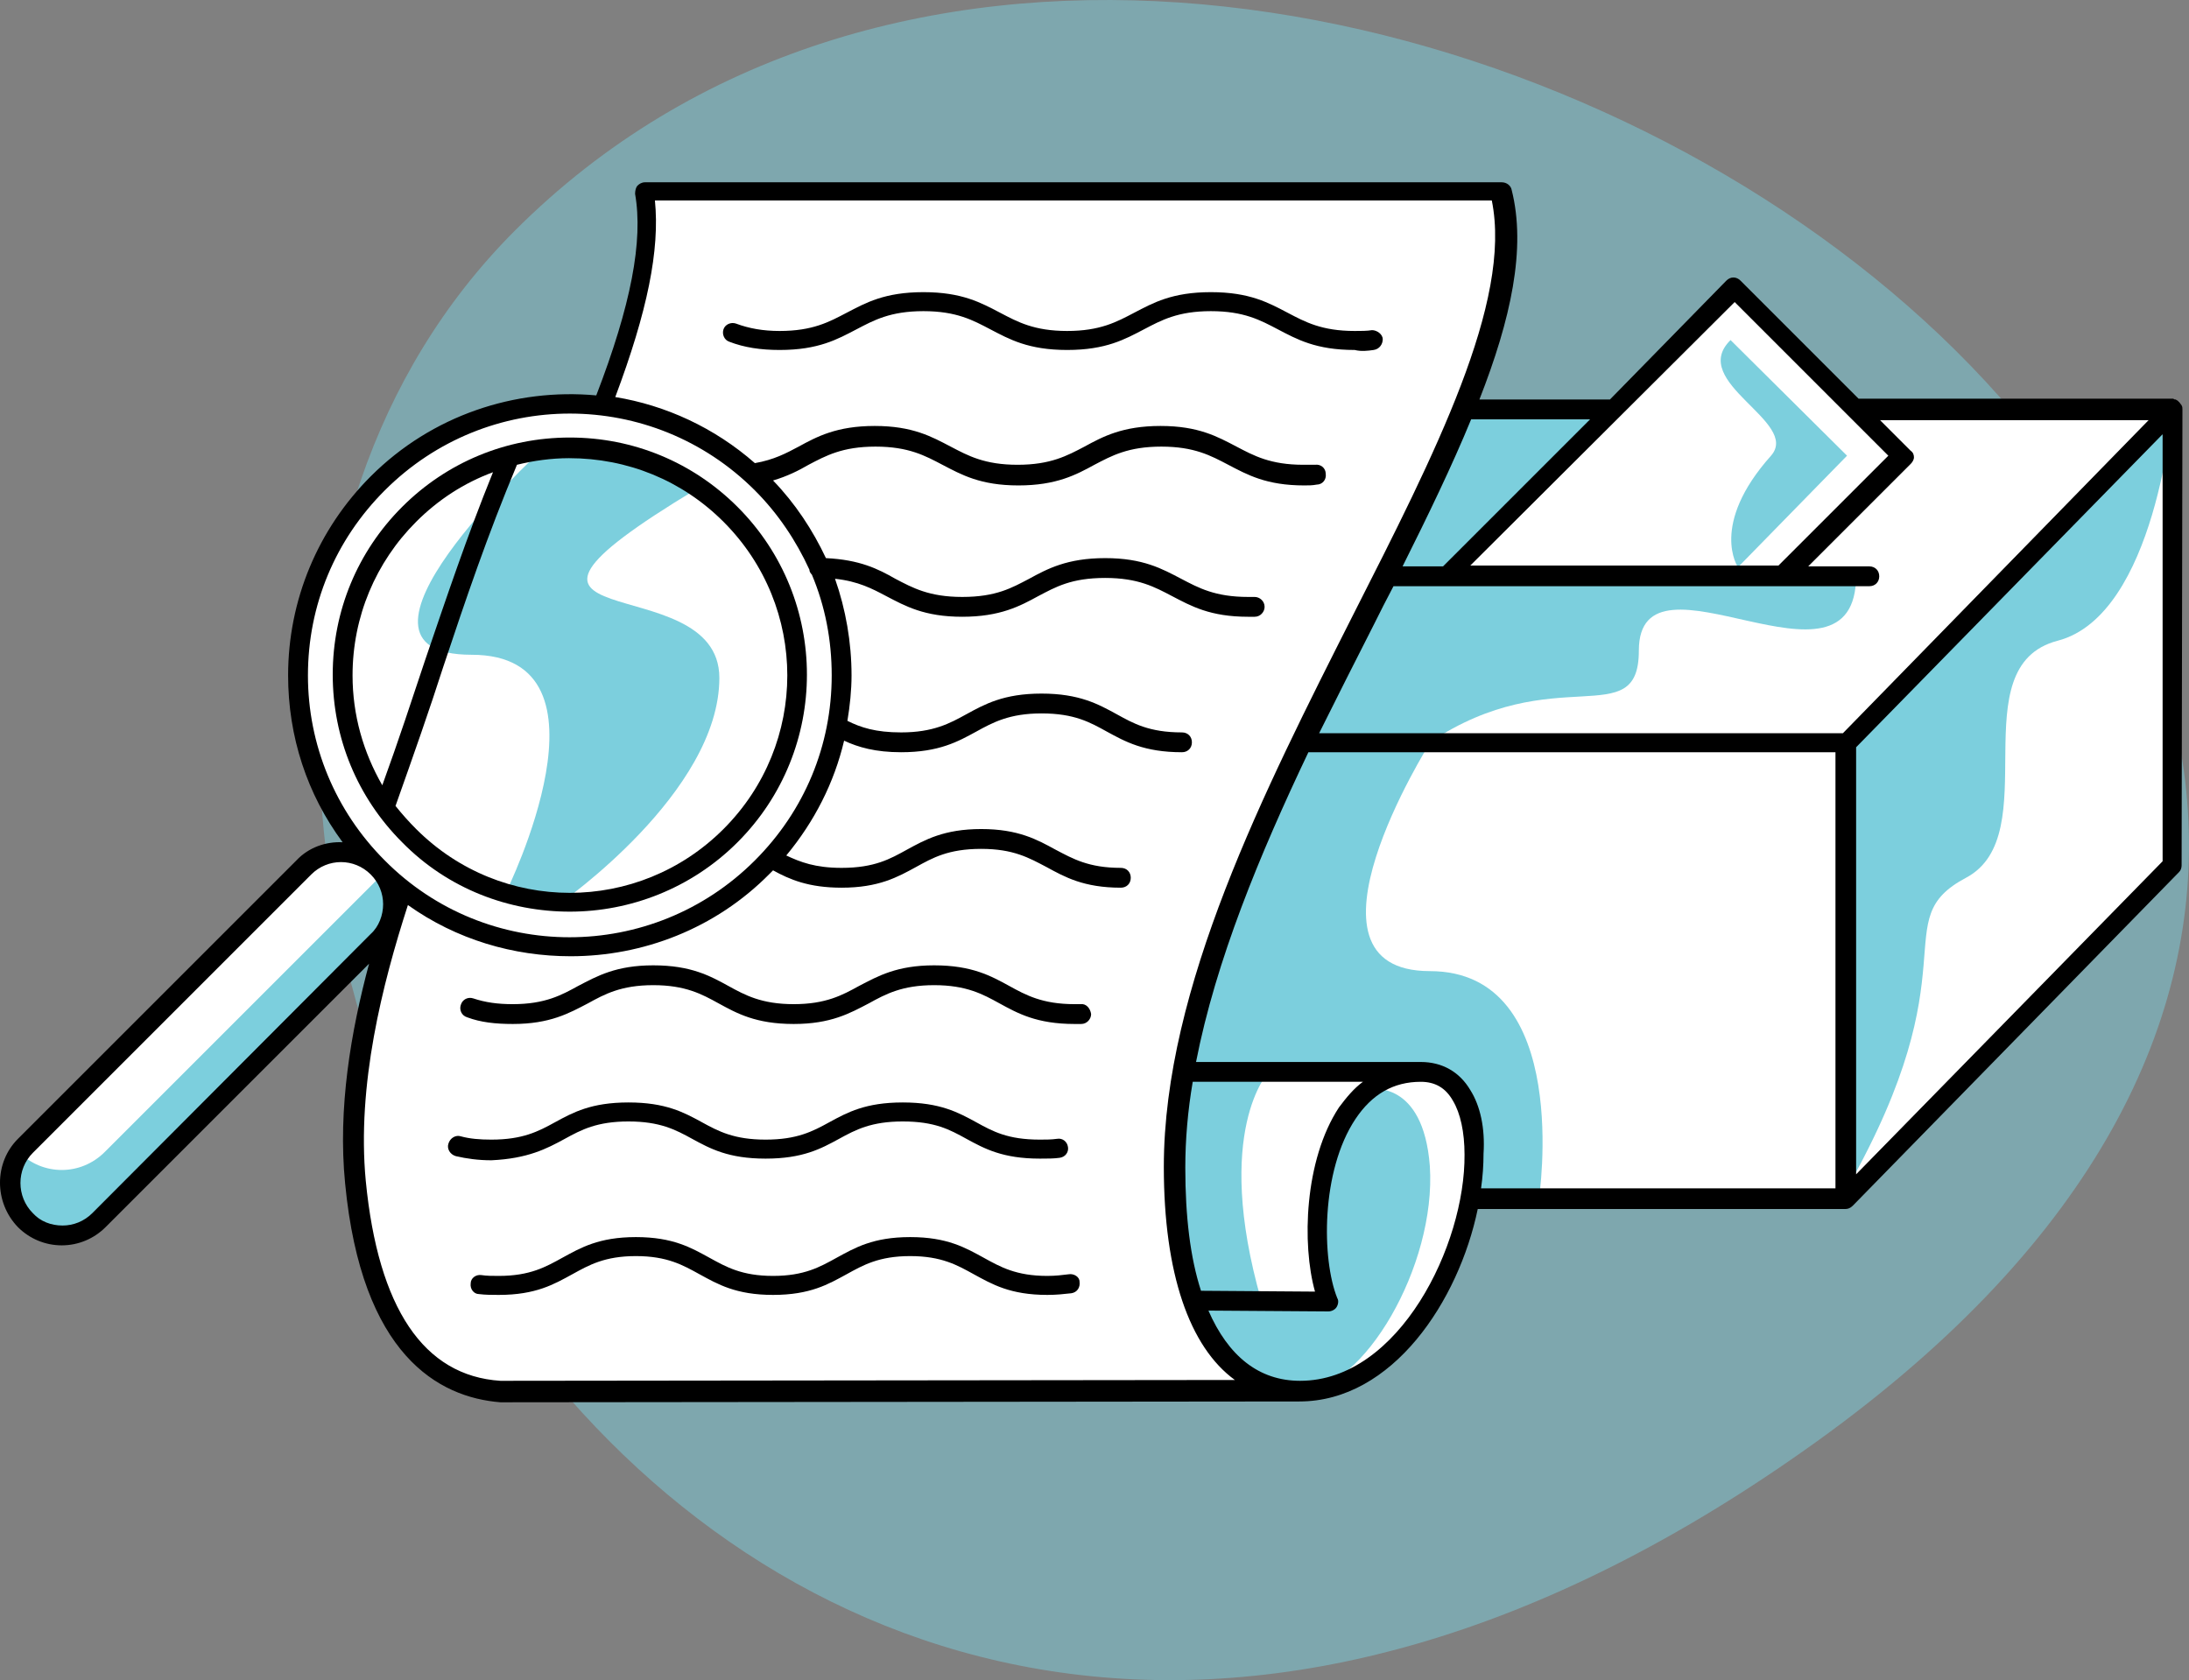 <?xml version="1.0" encoding="UTF-8" standalone="no"?>
<!-- Generator: Adobe Illustrator 21.0.0, SVG Export Plug-In . SVG Version: 6.00 Build 0)  -->

<svg
   xmlns:dc="http://purl.org/dc/elements/1.1/"
   xmlns:cc="http://creativecommons.org/ns#"
   xmlns:rdf="http://www.w3.org/1999/02/22-rdf-syntax-ns#"
   xmlns:svg="http://www.w3.org/2000/svg"
   xmlns="http://www.w3.org/2000/svg"
   xmlns:sodipodi="http://sodipodi.sourceforge.net/DTD/sodipodi-0.dtd"
   xmlns:inkscape="http://www.inkscape.org/namespaces/inkscape"
   version="1.1"
   id="Layer_1"
   x="0px"
   y="0px"
   viewBox="0 0 264.969 203.408"
   xml:space="preserve"
   sodipodi:docname="the-accounting-paper-inspected-with-a-ballot-box_touched.svg"
   width="264.969"
   height="203.408"
   inkscape:version="0.92.4 (33fec40, 2019-01-16)"><rect x="0" y="0" width="264.969" height="203.408" fill="#808080" stroke="none"/><defs
   id="defs666" /><sodipodi:namedview
   pagecolor="#ffffff"
   bordercolor="#666666"
   borderopacity="1"
   objecttolerance="10"
   gridtolerance="10"
   guidetolerance="10"
   inkscape:pageopacity="0"
   inkscape:pageshadow="2"
   inkscape:window-width="3840"
   inkscape:window-height="2112"
   id="namedview664"
   showgrid="false"
   fit-margin-top="0"
   fit-margin-left="0"
   fit-margin-right="0"
   fit-margin-bottom="0"
   inkscape:zoom="3.337544"
   inkscape:cx="146.01767"
   inkscape:cy="110.63437"
   inkscape:window-x="0"
   inkscape:window-y="48"
   inkscape:window-maximized="1"
   inkscape:current-layer="Layer_1" />

<style type="text/css">
	.st0{opacity:0.5;fill:#7CCFDD;}
	.st1{fill:#FFFFFF;}
	.st2{fill:#7CCFDD;}
</style>

<g
   id="g661"
   transform="translate(-67.125,-98.331)">
	<path
   class="st0"
   d="m 129.4,126.3 c -69,69.2 22,244.1 157.7,146.5 C 422.8,175.2 216.5,39 129.4,126.3 Z"
   id="path625"
   inkscape:connector-curvature="0" />
	<path
   class="st1"
   d="m 306,147.9 h -14.3 l -14.6,-14.6 -14.6,14.6 h -18.1 c 4.1,-10.2 6.3,-19.2 4.5,-26.4 H 145.2 c 1.2,6.9 -1.1,15.8 -5.1,25.9 -9.7,-1.2 -19.8,1.9 -27.3,9.4 -12.8,12.8 -12.9,33.7 0,46.5 l -0.7,-0.7 c -2.1,-2.1 -5.4,-2.1 -7.5,0 l -35.2,35.2 c -2.1,2.1 -2.1,5.4 0,7.5 l 1.5,1.5 c 2.1,2.1 5.4,2.1 7.5,0 l 35.2,-35.2 c 0.1,-0.1 0.1,-0.1 0.1,-0.2 -2.9,10.3 -4.5,20.5 -3.6,30.1 1.8,18.1 9,24.7 17.6,25.4 l 41.3,-0.1 v 0.1 h 55.5 l 0.1,-0.1 c 11,-0.1 18.5,-12.5 20.5,-23.2 v 0 h 45.5 l 39.5,-40.4 V 148 H 306 Z M 115.1,207 c -0.2,-1.1 -0.6,-2.1 -1.5,-2.9 l -0.7,-0.7 c 0.8,0.8 1.7,1.6 2.6,2.4 -0.2,0.3 -0.3,0.8 -0.4,1.2 z"
   id="path627"
   inkscape:connector-curvature="0" />
	<path
   class="st2"
   d="m 132.4,153.1 c 0,0 -26.6,24.5 -8.2,24.5 18.4,0 4.2,28.7 4.2,28.7 l 6.5,1.4 c 0,0 19.3,-13.4 19.3,-27.3 0,-13.9 -34.1,-4 -2.7,-22.9 -0.1,0 -6.3,-5.5 -19.1,-4.4 z"
   id="path629"
   inkscape:connector-curvature="0" />
	<path
   class="st2"
   d="m 69.4,237.8 v 0 c 2.9,2.9 7.5,2.9 10.4,0 l 33.7,-33.7 1.5,3 -1.3,4.4 -35.3,35.4 c 0,0 -3.6,3.7 -7.5,0 -3.9,-3.8 -3.6,-7.2 -1.5,-9.1 z"
   id="path631"
   inkscape:connector-curvature="0" />
	<path
   class="st2"
   d="m 240.2,188.2 c 15.1,-10.1 25.3,-1 25.3,-11.1 0,-13.7 26.3,7.1 26.3,-9.1 H 236 l -11.2,20.2 z"
   id="path633"
   inkscape:connector-curvature="0" />
	<path
   class="st2"
   d="m 220.7,228.1 c 0,0 -6.8,7.1 -0.9,27.7 l -8.1,-0.1 c 0,0 -4.6,-14.3 -1.2,-27.7 h 10.2 z"
   id="path635"
   inkscape:connector-curvature="0" />
	<path
   class="st2"
   d="m 290.7,242.2 -0.1,-54 39.5,-40.4 c 0,0 -2,25 -13.9,28.1 -11.9,3.1 -1.3,23.5 -11.1,28.7 -9.8,5.2 0.9,10.6 -14.4,37.6 z"
   id="path637"
   inkscape:connector-curvature="0" />
	<path
   class="st2"
   d="m 233,230.2 c 0,0 6.4,-1.2 7.2,9.3 0.8,12.1 -8.1,27.2 -15.5,27.2 -9.7,0 -13,-10.9 -13,-10.9 l 16.3,0.1 c -0.1,0 -5.2,-17.4 5,-25.7 z"
   id="path639"
   inkscape:connector-curvature="0" />
	<path
   class="st2"
   d="m 253.4,243.5 c 0,0 4.2,-27.6 -13.2,-27.6 -17.4,0 0,-27.6 0,-27.6 h -15.4 c 0,0 -13.3,24.4 -14.3,39.9 0,0 20.9,0 29.7,0 8.8,0 4.9,15.3 4.9,15.3 z"
   id="path641"
   inkscape:connector-curvature="0" />
	<polygon
   class="st2"
   points="242.3,168.1 236,168.1 244.4,147.9 262.5,147.9 "
   id="polygon643" />
	<path
   class="st2"
   d="m 276.6,139.5 14.1,14 -13.2,13.5 c 0,0 -3.5,-5.1 4,-13.5 3.6,-4.1 -10.1,-8.9 -4.9,-14 z"
   id="path645"
   inkscape:connector-curvature="0" />
	<g
   id="g659">
		<path
   d="m 331.3,147.9 c 0,-0.2 0,-0.3 -0.1,-0.5 -0.1,-0.1 -0.2,-0.3 -0.3,-0.4 0,0 0,0 0,0 0,0 -0.1,0 -0.1,-0.1 -0.1,-0.1 -0.2,-0.1 -0.3,-0.2 -0.1,0 -0.2,0 -0.3,-0.1 -0.1,0 -0.1,0 -0.2,0 h -37.9 l -14.3,-14.3 c -0.5,-0.5 -1.2,-0.5 -1.7,0 L 262,146.7 h -15.8 c 3.8,-9.7 5.7,-18.3 3.9,-25.4 -0.1,-0.5 -0.6,-0.9 -1.2,-0.9 H 145.2 c -0.4,0 -0.7,0.2 -0.9,0.4 -0.2,0.2 -0.3,0.6 -0.3,1 1,5.7 -0.5,13.5 -4.7,24.4 -9.8,-0.9 -19.9,2.4 -27.3,9.8 -6.4,6.4 -10,15 -10,24.1 0,7.4 2.3,14.4 6.6,20.2 -2,-0.1 -4.1,0.6 -5.6,2.2 l -33.7,33.7 c -2.9,2.9 -2.9,7.7 0,10.7 v 0 c 1.4,1.4 3.3,2.2 5.3,2.2 2,0 3.9,-0.8 5.3,-2.2 L 111.8,215 c -2.2,8.2 -3.8,17.5 -2.9,26.6 2,20.8 11.3,25.9 18.8,26.5 l 96.7,-0.1 c 0,0 0,0 0,0 11.3,0 19.3,-12.2 21.6,-23.3 h 44.5 c 0.3,0 0.6,-0.1 0.9,-0.4 0,0 0,0 0,0 l 39.5,-40.4 c 0.2,-0.2 0.3,-0.5 0.3,-0.8 l 0.1,-55.2 c 0,0 0,0 0,0 z m -4,1.2 -37.1,38 h -63.4 c 2.2,-4.4 4.4,-8.8 6.6,-13.1 0.8,-1.6 1.6,-3.2 2.4,-4.7 h 6.6 c 0,0 0,0 0,0 h 40.7 c 0,0 0,0 0,0 0,0 0,0 0,0 h 10.3 c 0.7,0 1.2,-0.5 1.2,-1.2 0,-0.7 -0.5,-1.2 -1.2,-1.2 H 286 l 12.4,-12.4 c 0.2,-0.2 0.4,-0.5 0.4,-0.8 0,-0.3 -0.1,-0.6 -0.4,-0.8 l -3.7,-3.7 h 32.6 z m -50.2,-14.2 18.6,18.6 -13.3,13.3 h -37.3 z m -17.5,14.2 -17.8,17.8 h -4.9 c 3.1,-6.2 6,-12.2 8.3,-17.8 z m -155.2,31 c 0,-8.5 3.3,-16.4 9.3,-22.4 6.2,-6.2 14.3,-9.3 22.4,-9.3 8.1,0 16.2,3.1 22.4,9.3 2.8,2.8 5,6.1 6.6,9.6 0,0.2 0.1,0.4 0.3,0.6 1.6,3.8 2.4,7.9 2.4,12.2 0,8.5 -3.3,16.4 -9.3,22.4 -12.4,12.4 -32.5,12.4 -44.8,0 0,0 0,0 0,0 0,0 0,0 0,0 -6,-6 -9.3,-14 -9.3,-22.4 z m -26.1,65.1 c -1,1 -2.3,1.5 -3.6,1.5 -1.4,0 -2.7,-0.5 -3.6,-1.5 v 0 c -2,-2 -2,-5.3 0,-7.3 l 33.7,-33.7 c 1,-1 2.3,-1.5 3.6,-1.5 1.3,0 2.6,0.5 3.6,1.5 0,0 0,0 0,0 0,0 0,0 0,0 0,0 0,0 0,0 1,1 1.5,2.3 1.5,3.6 0,1.3 -0.5,2.7 -1.5,3.6 z m 33.1,-3.9 c -1.1,-11.6 2,-23.8 5.1,-33.4 5.9,4.2 12.8,6.2 19.7,6.2 8.7,0 17.5,-3.3 24.1,-10 0.1,-0.1 0.3,-0.3 0.4,-0.4 2,1.1 4.3,2.1 8.3,2.1 4.5,0 6.8,-1.3 9,-2.5 2,-1.1 3.9,-2.2 7.9,-2.2 3.9,0 5.8,1.1 7.9,2.2 2.2,1.2 4.5,2.5 9,2.5 0.7,0 1.2,-0.5 1.2,-1.2 0,-0.7 -0.5,-1.2 -1.2,-1.2 -3.9,0 -5.8,-1.1 -7.9,-2.2 -2.2,-1.2 -4.5,-2.5 -9,-2.5 -4.5,0 -6.8,1.3 -9,2.5 -2,1.1 -3.9,2.2 -7.9,2.2 -3.2,0 -5,-0.7 -6.7,-1.5 3.4,-4.1 5.8,-8.8 7,-13.9 1.7,0.8 3.8,1.4 6.9,1.4 4.6,0 6.9,-1.3 9.1,-2.5 2,-1.1 4,-2.2 7.9,-2.2 4,0 5.9,1.1 7.9,2.2 2.2,1.2 4.5,2.5 9.1,2.5 0.7,0 1.2,-0.5 1.2,-1.2 0,-0.7 -0.5,-1.2 -1.2,-1.2 -4,0 -5.9,-1.1 -7.9,-2.2 -2.2,-1.2 -4.5,-2.5 -9.1,-2.5 -4.6,0 -6.9,1.3 -9.1,2.5 -2,1.1 -4,2.2 -7.9,2.2 -3.1,0 -4.9,-0.6 -6.5,-1.4 0.3,-1.8 0.5,-3.7 0.5,-5.5 0,-4 -0.7,-8 -2,-11.7 2.8,0.3 4.5,1.2 6.2,2.1 2.3,1.2 4.6,2.5 9.2,2.5 4.6,0 7,-1.3 9.2,-2.5 2.1,-1.1 4,-2.2 8.1,-2.2 4,0 6,1.1 8.1,2.2 2.3,1.2 4.6,2.5 9.2,2.5 0.3,0 0.6,0 0.8,0 0.7,0 1.2,-0.6 1.2,-1.2 0,-0.7 -0.6,-1.2 -1.2,-1.2 -0.2,0 -0.5,0 -0.8,0 -4,0 -6,-1.1 -8.1,-2.2 -2.3,-1.2 -4.6,-2.5 -9.2,-2.5 -4.6,0 -7,1.3 -9.2,2.5 -2.1,1.1 -4,2.2 -8.1,2.2 -4,0 -6,-1.1 -8.1,-2.2 -2.1,-1.2 -4.3,-2.3 -8.4,-2.5 -1.6,-3.4 -3.7,-6.6 -6.4,-9.4 1.7,-0.5 3.1,-1.2 4.3,-1.9 2.1,-1.1 4.1,-2.2 8.1,-2.2 4,0 6,1.1 8.1,2.2 2.3,1.2 4.6,2.5 9.2,2.5 4.6,0 7,-1.3 9.2,-2.5 2.1,-1.1 4.1,-2.2 8.1,-2.2 4,0 6,1.1 8.1,2.2 2.3,1.2 4.6,2.5 9.2,2.5 0.5,0 1,0 1.5,-0.1 0.7,0 1.2,-0.6 1.1,-1.3 0,-0.7 -0.6,-1.2 -1.3,-1.1 -0.4,0 -0.9,0 -1.4,0 -4,0 -6,-1.1 -8.1,-2.2 -2.3,-1.2 -4.6,-2.5 -9.2,-2.5 -4.6,0 -7,1.3 -9.2,2.5 -2.1,1.1 -4.1,2.2 -8.1,2.2 -4,0 -6,-1.1 -8.1,-2.2 -2.3,-1.2 -4.6,-2.5 -9.2,-2.5 -4.6,0 -7,1.3 -9.2,2.5 -1.5,0.8 -3,1.6 -5.3,2 -4.9,-4.3 -10.8,-7 -16.9,-8 3.9,-10.4 5.4,-17.8 4.8,-23.8 h 101.3 c 2.5,12.3 -6.9,30.7 -16.8,50.2 -10.7,21.2 -22.9,45.1 -22.9,66.8 0,12.9 3.1,21.8 8.6,25.8 l -88.9,0.1 c -9.3,-0.6 -14.8,-8.8 -16.3,-24.2 z m 114.9,13.4 -13.8,-0.1 c -1.3,-4 -1.9,-9 -1.9,-14.9 0,-3.4 0.3,-6.9 0.9,-10.4 h 20.6 c -1.1,0.8 -2,1.9 -2.9,3.1 -4.2,6.4 -4.5,16.6 -2.9,22.3 z m -1.8,10.8 c -5,0 -8.7,-3 -11.1,-8.5 l 14.5,0.1 c 0,0 0,0 0,0 0.4,0 0.8,-0.2 1,-0.5 0.2,-0.3 0.3,-0.8 0.1,-1.1 -1.9,-4.7 -2,-15.4 2.2,-21.7 2,-3 4.6,-4.5 7.9,-4.5 1.7,0 3,0.7 3.9,2.3 0.9,1.5 1.4,3.8 1.4,6.5 0.1,10.9 -7.9,27.4 -19.9,27.4 z m 20.6,-35.2 c -1.3,-2.2 -3.4,-3.4 -6,-3.4 h -27.2 c 2.4,-12.3 7.7,-25.1 13.6,-37.5 h 63.8 v 52.8 h -42.9 c 0.2,-1.4 0.3,-2.8 0.3,-4.2 0.2,-3.1 -0.4,-5.8 -1.6,-7.7 z m 46.7,10.2 v -51.7 l 37.1,-37.9 v 51.7 z"
   id="path647"
   inkscape:connector-curvature="0" />
		<path
   d="m 136.1,208.7 c 7.3,0 14.7,-2.8 20.3,-8.4 11.2,-11.2 11.2,-29.4 0,-40.6 -5.4,-5.4 -12.6,-8.4 -20.3,-8.4 -7.7,0 -14.9,3 -20.3,8.4 -5.4,5.4 -8.4,12.6 -8.4,20.3 0,7.7 3,14.9 8.4,20.3 5.6,5.7 13,8.4 20.3,8.4 z m 18.6,-47.2 c 10.3,10.3 10.3,26.9 0,37.2 -10.3,10.3 -26.9,10.3 -37.2,0 -0.9,-0.9 -1.7,-1.8 -2.5,-2.8 2.2,-6.2 4.1,-11.6 5.8,-16.9 2.7,-8.1 5.3,-15.8 8.9,-24.4 2,-0.5 4.2,-0.8 6.3,-0.8 7.1,0 13.7,2.7 18.7,7.7 z m -37.2,0 c 2.7,-2.7 5.8,-4.7 9.3,-6 -3.2,7.9 -5.6,15.1 -8.2,22.7 -1.6,4.8 -3.2,9.7 -5.2,15.2 -2.3,-4 -3.6,-8.5 -3.6,-13.3 0,-7.1 2.8,-13.7 7.7,-18.6 z"
   id="path649"
   inkscape:connector-curvature="0" />
		<path
   d="m 233.4,140.7 c 0.7,-0.1 1.1,-0.7 1.1,-1.3 0,-0.6 -0.7,-1.1 -1.3,-1.1 -0.6,0.1 -1.3,0.1 -2.1,0.1 -4,0 -6,-1.1 -8.1,-2.2 -2.3,-1.2 -4.6,-2.5 -9.3,-2.5 -4.7,0 -7,1.3 -9.3,2.5 -2.1,1.1 -4.1,2.2 -8.1,2.2 -4,0 -6,-1.1 -8.1,-2.2 -2.3,-1.2 -4.6,-2.5 -9.3,-2.5 -4.7,0 -7,1.3 -9.3,2.5 -2.1,1.1 -4.1,2.2 -8.1,2.2 -2,0 -3.7,-0.3 -5.3,-0.9 -0.6,-0.2 -1.3,0.1 -1.5,0.7 -0.2,0.6 0.1,1.3 0.7,1.5 1.8,0.7 3.8,1 6.1,1 4.7,0 7,-1.3 9.3,-2.5 2.1,-1.1 4.1,-2.2 8.1,-2.2 4,0 6,1.1 8.1,2.2 2.3,1.2 4.6,2.5 9.3,2.5 4.7,0 7,-1.3 9.3,-2.5 2.1,-1.1 4.1,-2.2 8.1,-2.2 4,0 6,1.1 8.1,2.2 2.3,1.2 4.6,2.5 9.3,2.5 0.8,0.2 1.6,0.1 2.3,0 z"
   id="path651"
   inkscape:connector-curvature="0" />
		<path
   d="m 197.9,219.9 c -0.2,0 -0.5,0 -0.7,0 -3.9,0 -5.9,-1.1 -7.9,-2.2 -2.2,-1.2 -4.5,-2.5 -9.1,-2.5 -4.5,0 -6.8,1.3 -9.1,2.5 -2,1.1 -4,2.2 -7.9,2.2 -3.9,0 -5.9,-1.1 -7.9,-2.2 -2.2,-1.2 -4.5,-2.5 -9.1,-2.5 -4.5,0 -6.8,1.3 -9.1,2.5 -2,1.1 -4,2.2 -7.9,2.2 -1.8,0 -3.3,-0.2 -4.8,-0.7 -0.6,-0.2 -1.3,0.1 -1.5,0.8 -0.2,0.6 0.1,1.3 0.8,1.5 1.6,0.6 3.4,0.8 5.5,0.8 4.5,0 6.8,-1.3 9.1,-2.5 2,-1.1 4,-2.2 7.9,-2.2 3.9,0 5.9,1.1 7.9,2.2 2.2,1.2 4.5,2.5 9.1,2.5 4.5,0 6.8,-1.3 9.1,-2.5 2,-1.1 4,-2.2 7.9,-2.2 3.9,0 5.9,1.1 7.9,2.2 2.2,1.2 4.5,2.5 9.1,2.5 0.3,0 0.5,0 0.8,0 0.7,0 1.2,-0.6 1.2,-1.2 -0.1,-0.7 -0.6,-1.3 -1.3,-1.2 z"
   id="path653"
   inkscape:connector-curvature="0" />
		<path
   d="m 135.5,236.2 c 2,-1.1 3.9,-2.1 7.7,-2.1 3.8,0 5.7,1 7.7,2.1 2.2,1.2 4.4,2.4 8.9,2.4 4.5,0 6.7,-1.2 8.9,-2.4 2,-1.1 3.9,-2.1 7.7,-2.1 3.9,0 5.7,1 7.7,2.1 2.2,1.2 4.4,2.4 8.9,2.4 0.9,0 1.7,0 2.4,-0.1 0.7,-0.1 1.1,-0.7 1,-1.3 -0.1,-0.7 -0.7,-1.1 -1.3,-1 -0.7,0.1 -1.4,0.1 -2.1,0.1 -3.9,0 -5.7,-1 -7.7,-2.1 -2.2,-1.2 -4.4,-2.4 -8.9,-2.4 -4.5,0 -6.7,1.2 -8.9,2.4 -2,1.1 -3.9,2.1 -7.7,2.1 -3.8,0 -5.7,-1 -7.7,-2.1 -2.2,-1.2 -4.4,-2.4 -8.9,-2.4 -4.5,0 -6.7,1.2 -8.9,2.4 -2,1.1 -3.9,2.1 -7.7,2.1 -1.4,0 -2.6,-0.1 -3.7,-0.4 -0.6,-0.2 -1.3,0.2 -1.5,0.9 -0.2,0.6 0.2,1.3 0.9,1.5 1.3,0.3 2.7,0.5 4.3,0.5 4.4,-0.2 6.7,-1.4 8.9,-2.6 z"
   id="path655"
   inkscape:connector-curvature="0" />
		<path
   d="m 196.5,252.6 c -0.8,0.1 -1.6,0.2 -2.6,0.2 -3.8,0 -5.7,-1.1 -7.7,-2.2 -2.2,-1.2 -4.4,-2.5 -8.9,-2.5 -4.5,0 -6.7,1.3 -8.9,2.5 -2,1.1 -3.9,2.2 -7.7,2.2 -3.8,0 -5.7,-1.1 -7.7,-2.2 -2.2,-1.2 -4.4,-2.5 -8.9,-2.5 -4.5,0 -6.7,1.3 -8.9,2.5 -2,1.1 -3.9,2.2 -7.7,2.2 -0.7,0 -1.5,0 -2.1,-0.1 -0.7,-0.1 -1.3,0.4 -1.3,1 -0.1,0.7 0.4,1.3 1,1.3 0.8,0.1 1.6,0.1 2.4,0.1 4.5,0 6.7,-1.3 8.9,-2.5 2,-1.1 3.9,-2.2 7.7,-2.2 3.8,0 5.7,1.1 7.7,2.2 2.2,1.2 4.4,2.5 8.9,2.5 4.5,0 6.7,-1.3 8.9,-2.5 2,-1.1 3.9,-2.2 7.7,-2.2 3.8,0 5.7,1.1 7.7,2.2 2.2,1.2 4.4,2.5 8.9,2.5 1.1,0 2,-0.1 2.9,-0.2 0.7,-0.1 1.1,-0.7 1,-1.4 0,-0.6 -0.7,-1 -1.3,-0.9 z"
   id="path657"
   inkscape:connector-curvature="0" />
	</g>
</g>
</svg>
